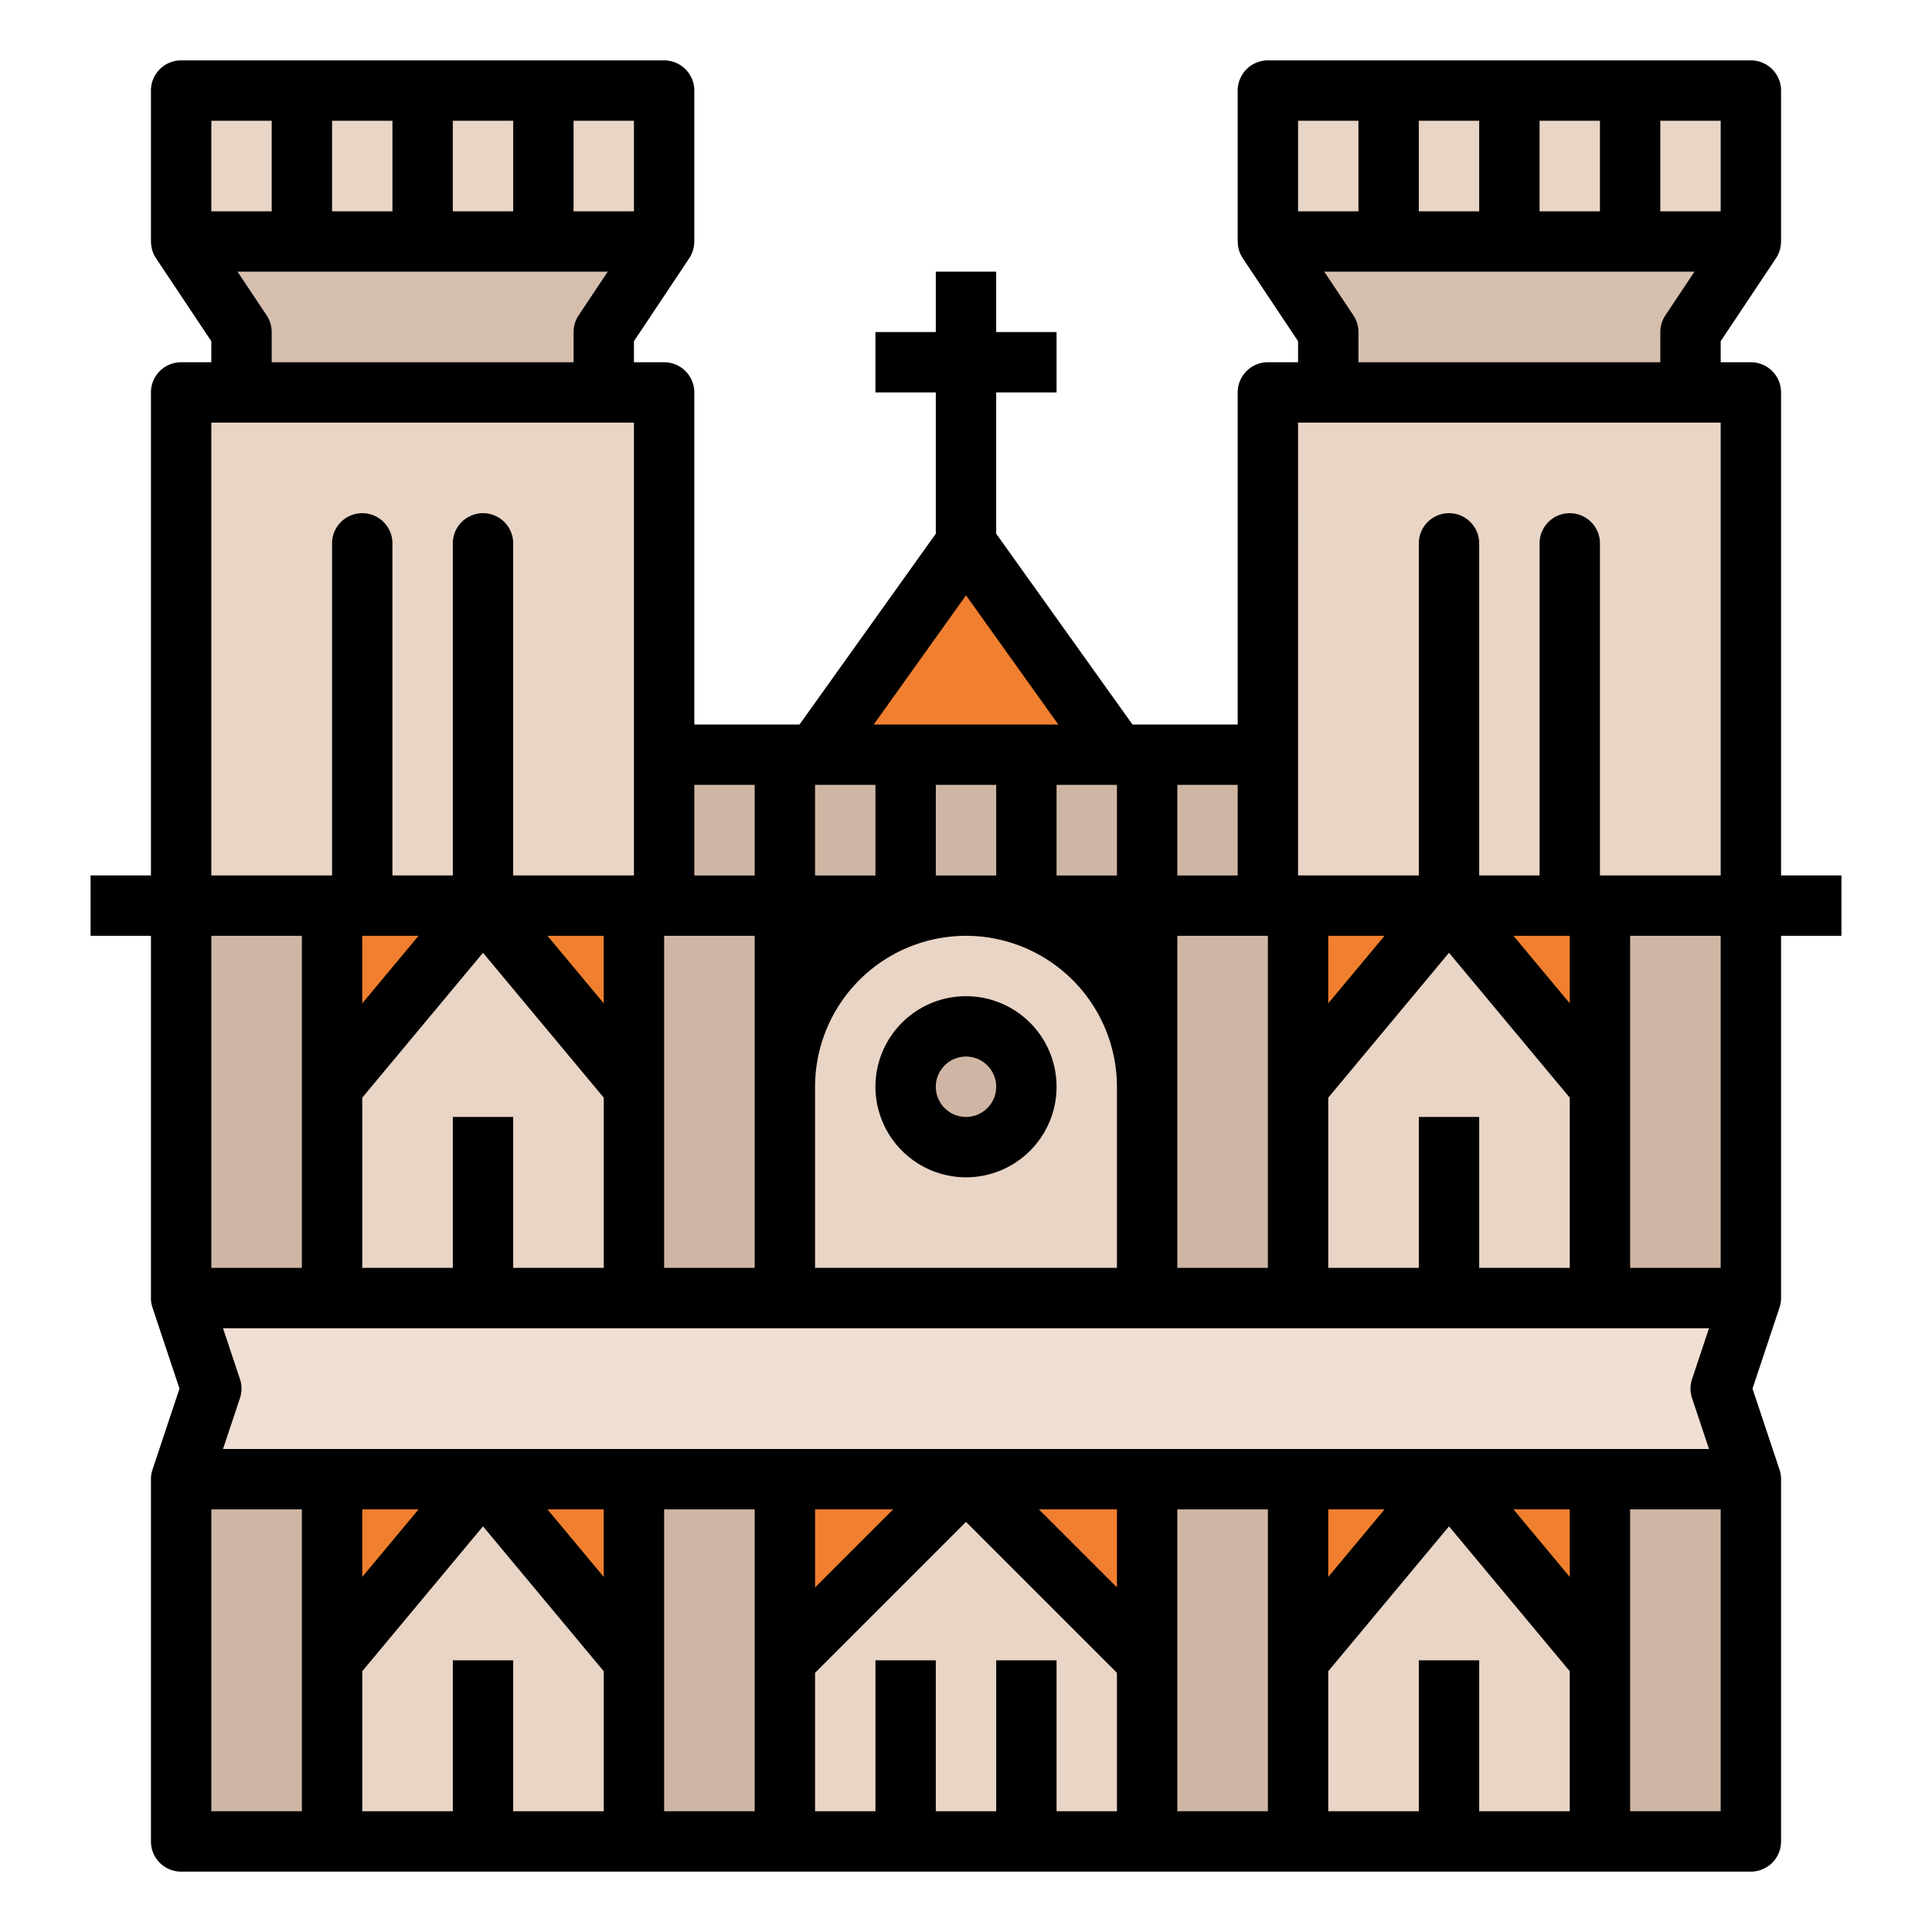 <svg id="filled_outline" height="512" viewBox="0 0 512 512" width="512" xmlns="http://www.w3.org/2000/svg" data-name="filled outline"><path d="m176 200h160v32h-160z" fill="#cfb6a4"/><path d="m304 344v-56a48 48 0 0 0 -48-48 48 48 0 0 0 -48 48v56z" fill="#e9d5c6"/><g fill="#f07f2f"><path d="m88 392h80v48h-80z"/><path d="m88 240h80v48h-80z"/><path d="m344 392h80v48h-80z"/><path d="m344 240h80v48h-80z"/><path d="m208 392h96v56h-96z"/></g><path d="m464 392-8-24 8-24h-416l8 24-8 24z" fill="#f0dfd3"/><path d="m168 392h40v96h-40z" fill="#cfb6a4"/><path d="m168 240h40v104h-40z" fill="#cfb6a4"/><path d="m48 392h40v96h-40z" fill="#cfb6a4"/><path d="m168 488h-80v-48l40-48 40 48z" fill="#e9d5c6"/><path d="m304 488h-96v-48l48-48 48 48z" fill="#e9d5c6"/><path d="m48 240h40v104h-40z" fill="#cfb6a4"/><path d="m168 288-40-48-40 48v56h80z" fill="#e9d5c6"/><circle cx="256" cy="288" fill="#cfb6a4" r="16"/><path d="m48 104h128v136h-128z" fill="#e9d5c6"/><path d="m160 104v-16l16-24h-128l16 24v16z" fill="#d6bfae"/><path d="m48 24h128v40h-128z" fill="#e9d5c6"/><path d="m304 392h40v96h-40z" fill="#cfb6a4" transform="matrix(-1 0 0 -1 648 880)"/><path d="m304 240h40v104h-40z" fill="#cfb6a4" transform="matrix(-1 0 0 -1 648 584)"/><path d="m424 392h40v96h-40z" fill="#cfb6a4" transform="matrix(-1 0 0 -1 888 880)"/><path d="m424 488h-80v-48l40-48 40 48z" fill="#e9d5c6"/><path d="m424 240h40v104h-40z" fill="#cfb6a4" transform="matrix(-1 0 0 -1 888 584)"/><path d="m424 288-40-48-40 48v56h80z" fill="#e9d5c6"/><path d="m336 104h128v136h-128z" fill="#e9d5c6" transform="matrix(-1 0 0 -1 800 344)"/><path d="m352 104v-16l-16-24h128l-16 24v16z" fill="#d6bfae"/><path d="m336 24h128v40h-128z" fill="#e9d5c6"/><path d="m216 200 40-56 40 56z" fill="#f07f2f"/><path d="m256 312a24 24 0 1 0 -24-24 24.027 24.027 0 0 0 24 24zm0-32a8 8 0 1 1 -8 8 8.009 8.009 0 0 1 8-8z"/><path d="m48 96a8 8 0 0 0 -8 8v128h-16v16h16v96a7.977 7.977 0 0 0 .415 2.529l-.004.001 7.157 21.47-7.157 21.47.004.001a7.977 7.977 0 0 0 -.415 2.529v96a8 8 0 0 0 8 8h416a8 8 0 0 0 8-8v-96a7.977 7.977 0 0 0 -.415-2.529l.004-.001-7.157-21.47 7.157-21.47-.004-.001a7.977 7.977 0 0 0 .415-2.529v-96h16v-16h-16v-128a8 8 0 0 0 -8-8h-8v-5.578l14.656-21.984a7.978 7.978 0 0 0 1.327-4.438h.017v-40a8 8 0 0 0 -8-8h-128a8 8 0 0 0 -8 8v40h.017a7.978 7.978 0 0 0 1.327 4.438l14.656 21.984v5.578h-8a8 8 0 0 0 -8 8v88h-27.883l-36.117-50.564v-37.436h16v-16h-16v-16h-16v16h-16v16h16v37.436l-36.117 50.564h-27.883v-88a8 8 0 0 0 -8-8h-8v-5.578l14.656-21.984a7.978 7.978 0 0 0 1.327-4.438h.017v-40a8 8 0 0 0 -8-8h-128a8 8 0 0 0 -8 8v40h.017a7.978 7.978 0 0 0 1.327 4.438l14.656 21.984v5.578zm8 16h112v120h-32v-88a8 8 0 0 0 -16 0v88h-16v-88a8 8 0 0 0 -16 0v88h-32zm176 96v24h-16v-24zm104 40v88h-24v-88zm30.92 0-14.92 17.904v-17.904zm81.491 122.53 4.49 13.47h-393.801l4.49-13.47a8.003 8.003 0 0 0 0-5.061l-4.49-13.47h393.801l-4.49 13.47a8.003 8.003 0 0 0 0 5.061zm-72.411 69.47v40h-24v-37.104l32-38.4 32 38.4v37.104h-24v-40zm-9.08-40-14.92 17.904v-17.904zm34.161 0h14.92v17.904zm-137.08 40v40h-16v-40h-16v40h-16v-36.686l40-40 40 40v36.686h-16v-40zm-27.314-40-20.686 20.686v-20.686zm38.628 0h20.686v20.686zm-155.314 40v40h-24v-37.104l32-38.4 32 38.4v37.104h-24v-40zm-24-40h14.92l-14.92 17.904zm49.08 0h14.92v17.904zm-89.08-152h24v88h-24zm54.92 0-14.92 17.904v-17.904zm25.08 88v-40h-16v40h-24v-45.104l32-38.4 32 38.4v45.104zm24-70.096-14.92-17.904h14.92zm96-17.904a40.046 40.046 0 0 1 40 40v48h-80v-48a40.046 40.046 0 0 1 40-40zm96 42.896 32-38.4 32 38.4v45.104h-24v-40h-16v40h-24zm104 45.104h-24v-88h24zm-40-70.096-14.92-17.904h14.92zm-120-57.904v24h-16v-24zm-32 24h-16v-24h16zm-64 104h-24v-88h24zm-120 144h-24v-80h24zm120 0h-24v-80h24zm136 0h-24v-80h24zm120 0h-24v-80h24zm0-424h-16v-24h16zm-80 0v-24h16v24zm32-24h16v24h-16zm-48 0v24h-16v-24zm-1.344 51.562-7.708-11.562h98.104l-7.708 11.562a7.998 7.998 0 0 0 -1.344 4.438v8h-80v-8a7.998 7.998 0 0 0 -1.344-4.438zm-14.656 28.438h112v120h-32v-88a8 8 0 0 0 -16 0v88h-16v-88a8 8 0 0 0 -16 0v88h-32zm-16 120h-16v-24h16zm-72-74.236 24.454 34.236h-48.909zm-56 50.236v24h-16v-24zm-32-152h-16v-24h16zm-80 0v-24h16v24zm32-24h16v24h-16zm-48 0v24h-16v-24zm-1.344 51.562-7.708-11.562h98.104l-7.708 11.562a7.998 7.998 0 0 0 -1.344 4.438v8h-80v-8a7.998 7.998 0 0 0 -1.344-4.438z"/></svg>